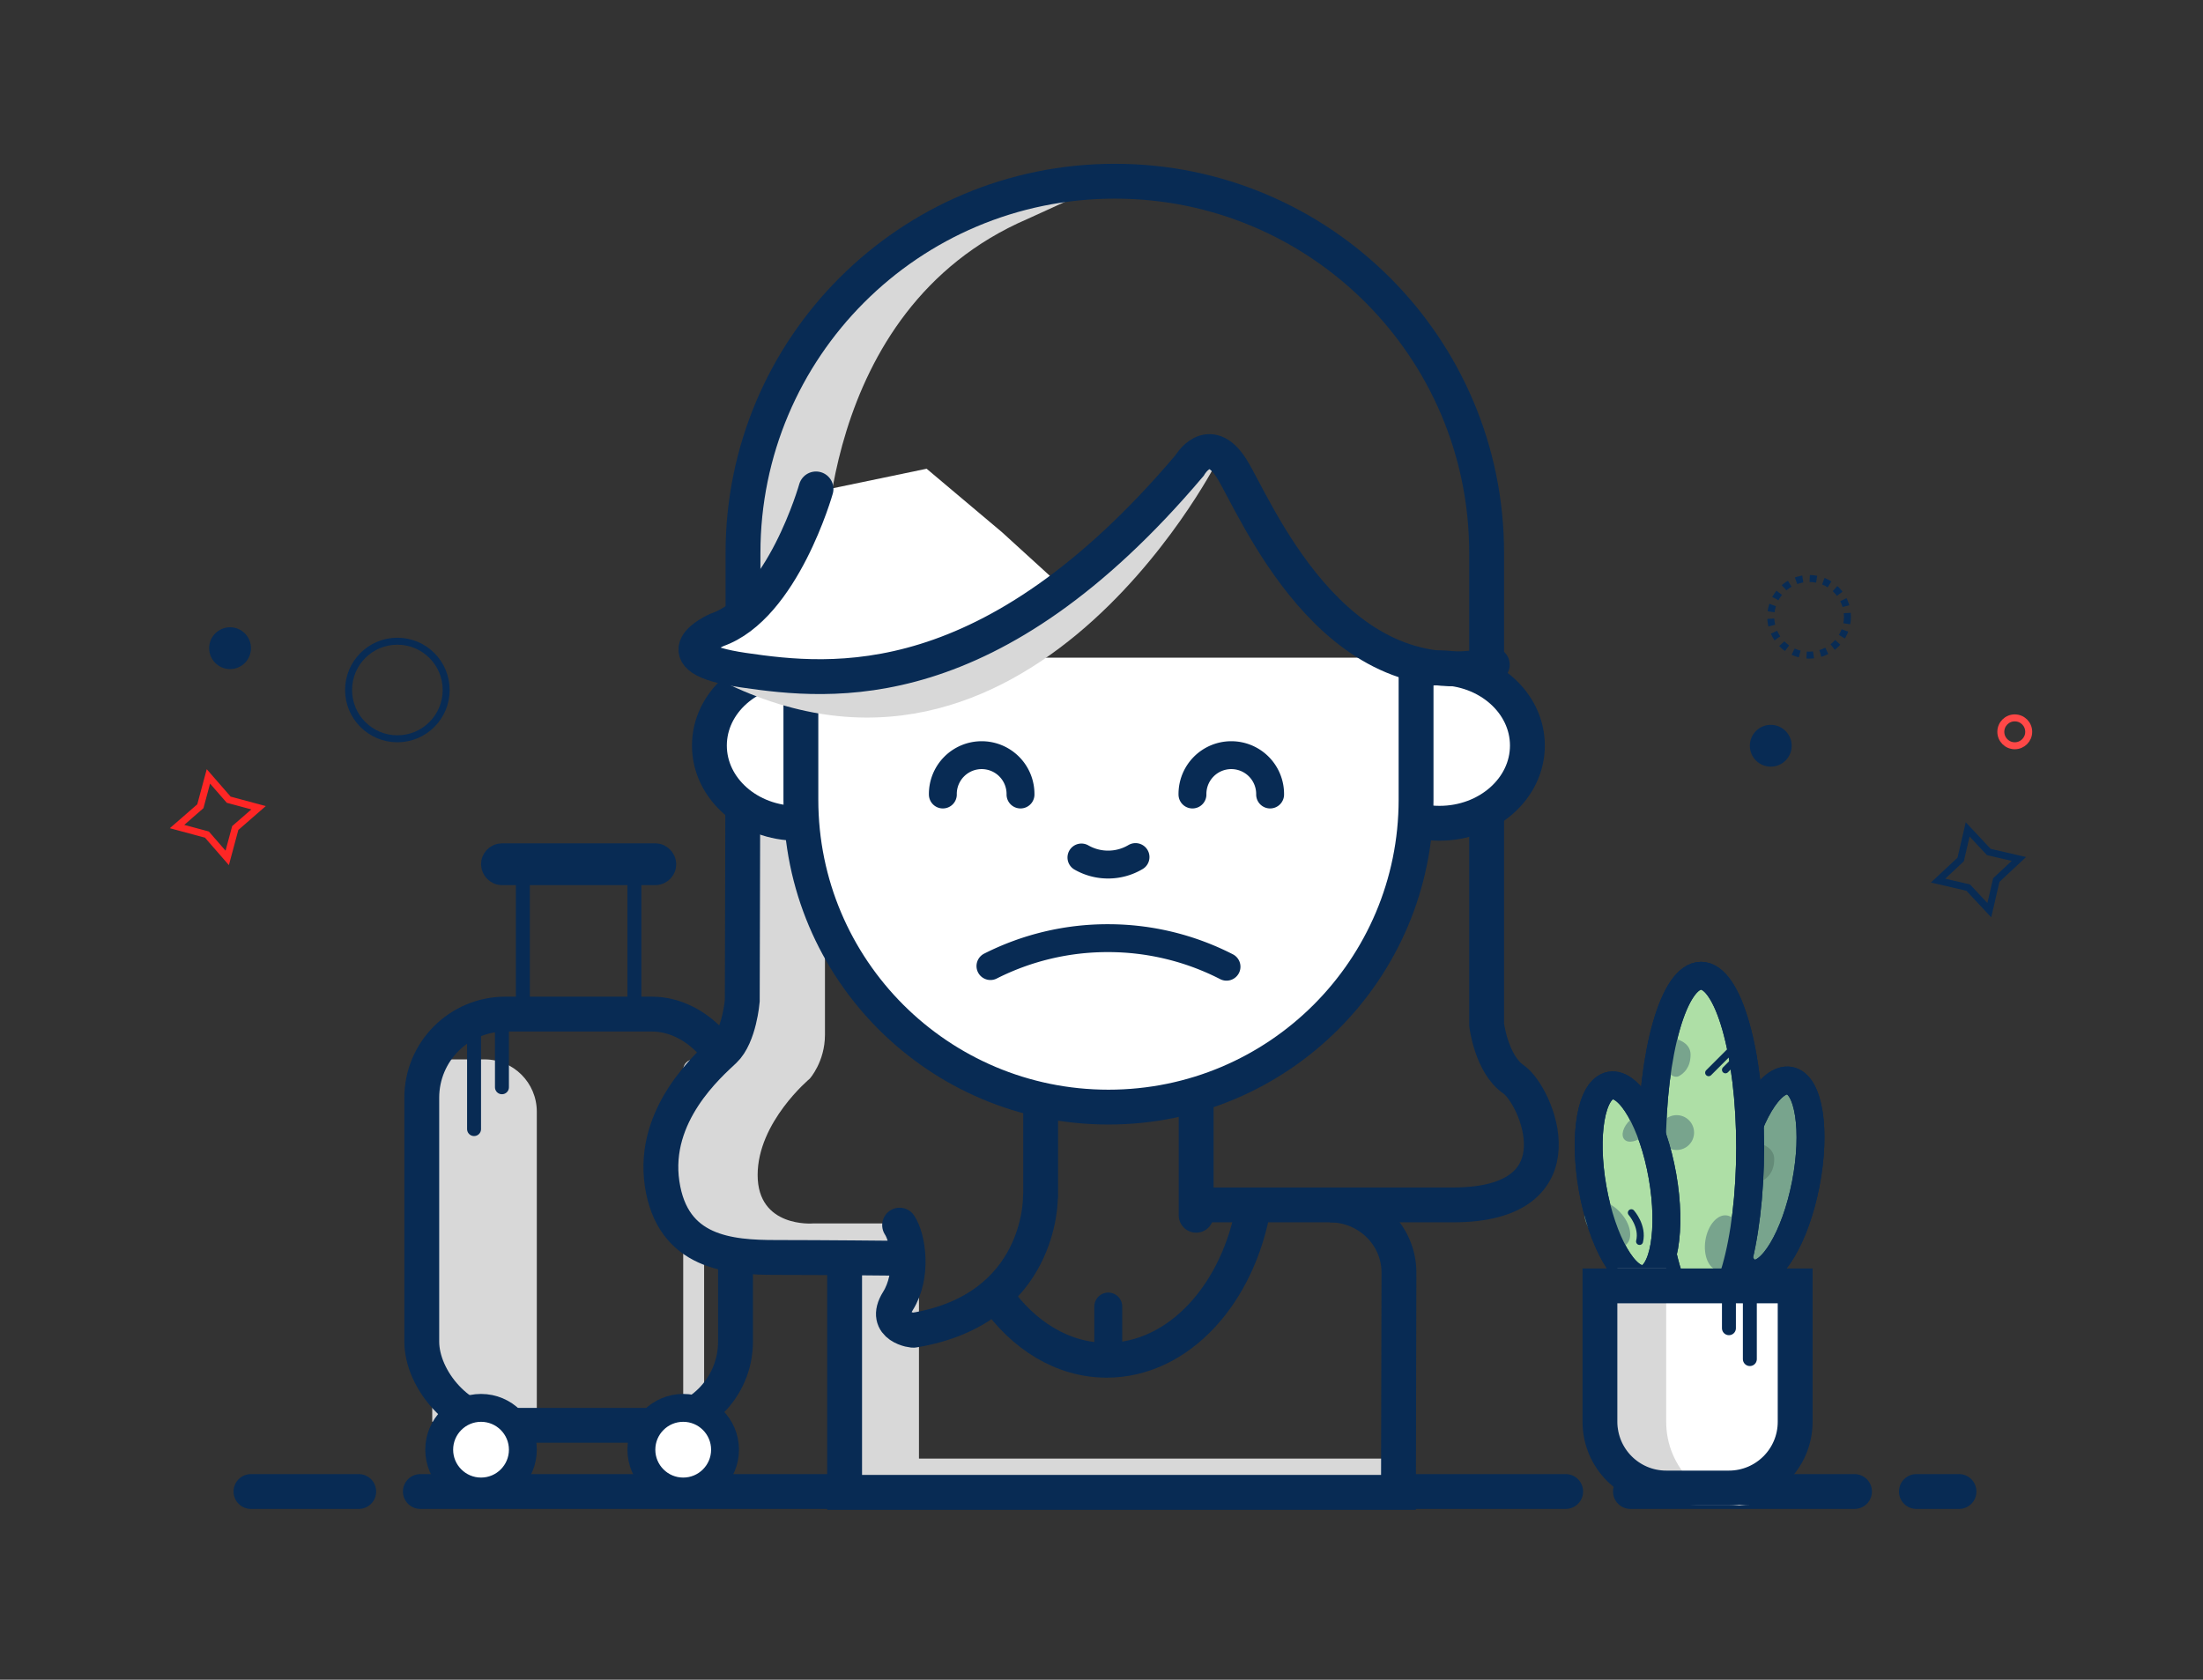 <svg xmlns="http://www.w3.org/2000/svg" width="316" height="241" viewBox="0 0 316 241">
    <rect x="0" y="0" width="316" height="241" fill="#333333" stroke="none"/>
    <g fill="none" fill-rule="evenodd" transform="translate(25 26)">
        <circle cx="229" cy="81" r="3" fill="#082B54"/>
        <path stroke="#FE2625" d="M8.745 92.806L7.592 97.09 4.68 93.745.396 92.592l3.345-2.913 1.152-4.283 2.913 3.345 4.283 1.152z"/>
        <path stroke="#082B54" d="M261.35 100.27l-1.002 4.321-3.028-3.24-4.32-1.003 3.24-3.028 1.003-4.32 3.028 3.24 4.32 1.003z"/>
        <path stroke="#082B54" stroke-linecap="round" stroke-width="5" d="M11 188h15.457m8.84 0h164.285m9.29 0h32.14m8.877 0H256"/>
        <circle cx="8" cy="67" r="3" fill="#082B54"/>
        <ellipse cx="32" cy="73" stroke="#082B54" rx="7" ry="7"/>
        <circle cx="264" cy="79" r="2" stroke="#FF4847"/>
        <circle cx="234.5" cy="62.5" r="5.5" stroke="#082B54" stroke-dasharray="1"/>
        <g transform="translate(33 95)">
            <path fill="#D8D8D8" d="M4 31h7.5c4.142 0 7.5 3.352 7.5 7.506V83H4V31z"/>
            <rect width="3" height="51" x="40" y="31" fill="#D8D8D8" rx="1.5"/>
            <rect width="45" height="59" x="2.5" y="24.5" stroke="#082B54" stroke-width="5" rx="12"/>
            <g fill="#FFF" stroke="#082B54" stroke-width="4" transform="translate(5 81)">
                <circle cx="6" cy="6" r="6"/>
                <circle cx="35" cy="6" r="6"/>
            </g>
            <g stroke="#082B54" stroke-linecap="round" stroke-width="2">
                <path d="M10 26v15M14 25v10"/>
            </g>
            <g stroke="#082B54" transform="translate(11)">
                <rect width="23" height="1" x="2.5" y="2.5" stroke-width="5" rx=".5"/>
                <g transform="translate(5 3)">
                    <rect width="1" height="20" x=".5" y=".5" rx=".5"/>
                    <rect width="1" height="20" x="16.5" y=".5" rx=".5"/>
                </g>
            </g>
        </g>
        <g transform="translate(69)">
            <path fill="#D8D8D8" d="M106.607 183.273l-.011 4.848H27.152v-31.993.962l10.666-1.564v27.747h68.789z"/>
            <path stroke="#082B54" stroke-width="5" d="M96.746 146.881c5.479 0 9.92 4.34 9.92 9.704l-.07 31.536H27.152v-31.993.962"/>
            <path stroke="#082B54" stroke-width="5" d="M48.822 159.938c3.95 5.672 9.623 9.228 15.926 9.228 10.328 0 18.963-9.545 21.1-22.303"/>
            <path fill="#D8D8D8" d="M59.331 1.023s-44.99 7.415-44.99 54.424c0 47.01-.67 63.133-.67 63.133l-3.857 6.56s-7.96 7.051-7.96 16.34c0 9.287 4.716 12.952 14.33 12.952h19.53v-4.892H22.586s-7.91.655-7.91-6.95 7.472-13.82 7.472-13.82 2.185-2.418 2.185-6.304V56.303S22.901 18.55 53.375 5.42l8.461-3.859-2.505-.54z"/>
            <path stroke="#082B54" stroke-linecap="round" stroke-width="5" d="M34.321 154.526s-10.275-.106-16.98-.106c-6.704 0-14.897-.628-16.371-10.6-1.475-9.973 6.758-17.068 8.926-19.122 2.167-2.054 2.577-7.114 2.577-7.114l.104-40.976V53.332C12.577 23.877 36.448 0 65.91 0c29.455 0 53.333 23.87 53.333 53.332v67.692s.677 5.664 3.873 7.852c3.196 2.187 10.282 18.003-8.712 18.003h-36.29m-22.883-.97s.176 15.906-18.124 18.942c0 .122-4.617-.49-2.309-4.18 2.309-3.69 1.493-9.017.244-10.889"/>
            <path fill="#FFF" stroke="#082B54" stroke-linecap="round" stroke-width="5" d="M77.576 148.364v-30.061M55.273 145.455v-27.152"/>
            <ellipse cx="112.485" cy="80.97" fill="#FFF" stroke="#082B54" stroke-width="5" rx="12.606" ry="11.152"/>
            <ellipse cx="20.364" cy="80.97" fill="#FFF" stroke="#082B54" stroke-width="5" rx="12.606" ry="11.152"/>
            <path fill="#FFF" stroke="#082B54" stroke-width="5" d="M109.122 68.362V88.727c0 24.367-19.748 44.121-44.121 44.121-24.368 0-44.122-19.748-44.122-44.115V68.367"/>
            <path fill="#D8D8D8" d="M80.456 40.434S51.943 96.068 6.328 70.009c0 0 22.842 3.033 33.234-.67 10.393-3.703 33.349-22.917 33.349-22.917l5.422-6.131 2.354-1.437"/>
            <path fill="#FFF" d="M24.218 44.313s-4.503 14.089-9.653 16.857c-5.15 2.77-8.35 5.066-8.35 5.066s-1.906 4.142 5.02 4.142c6.928 0 21.292.607 21.292.607l20.066-7.779 6.693-4.131-9.564-8.719-10.806-9.102-14.698 3.06z"/>
            <path stroke="#082B54" stroke-linecap="round" stroke-width="5" d="M23.049 44.151S18.264 61.103 8.842 64.377c0 0-8.89 3.922 3.815 5.778C25.36 72.01 48.15 74.447 76.622 40.804c0 0 2.735-4.786 6.028.39 3.294 5.175 14.355 33.18 37.406 28.181"/>
            <path stroke="#082B54" stroke-linecap="round" stroke-width="4" d="M81.931 112.703a37.174 37.174 0 0 0-17.02-4.097 37.177 37.177 0 0 0-16.84 4.005M61.122 97.032a7.67 7.67 0 0 0 3.825 1.015 7.669 7.669 0 0 0 3.932-1.077"/>
            <g stroke="#082B54" stroke-linecap="round" stroke-width="4">
                <path d="M52.382 87.994a5.57 5.57 0 1 0-11.139 0M88.186 87.994a5.57 5.57 0 1 0-11.139 0"/>
            </g>
            <path stroke="#082B54" stroke-linecap="round" stroke-width="4" d="M64.97 161.455v5.818"/>
        </g>
        <g transform="translate(201 114)">
            <ellipse cx="28.029" cy="28.886" fill="#78A48D" stroke="#082B54" stroke-width="4" rx="5.087" ry="14.087" transform="rotate(11 28.03 28.886)"/>
            <path fill="#648B78" d="M26.155 24s2.342.412 2.342 2.305c0 1.893-.992 2.722-1.667 3.092-.675.37-1.83-.41-1.83-1.378s.165-2.79.47-3.25c.305-.461.685-.769.685-.769z"/>
            <ellipse cx="28.029" cy="28.886" stroke="#082B54" stroke-width="4" rx="5.087" ry="14.087" transform="rotate(11 28.03 28.886)"/>
            <ellipse cx="18" cy="24.652" fill="#AEDFA6" stroke="#082B54" stroke-width="4" rx="7.043" ry="24.652"/>
            <path fill="#78A48D" d="M14.155 9s2.342.412 2.342 2.305c0 1.893-.992 2.722-1.667 3.092-.675.37-1.83-.41-1.83-1.378s.165-2.79.47-3.25c.305-.461.685-.769.685-.769z"/>
            <circle cx="14.5" cy="22.5" r="2.5" fill="#78A48D"/>
            <ellipse cx="21.095" cy="38.342" fill="#78A48D" rx="2.5" ry="4" transform="rotate(9 21.095 38.342)"/>
            <ellipse cx="18" cy="24.652" stroke="#082B54" stroke-width="4" rx="7.043" ry="24.652"/>
            <ellipse cx="7.456" cy="29.626" fill="#AEDFA6" stroke="#082B54" stroke-width="4" rx="5.087" ry="14.087" transform="rotate(-10 7.456 29.626)"/>
            <ellipse cx="4.556" cy="35.63" fill="#78A48D" rx="2.5" ry="4" transform="rotate(-43 4.556 35.63)"/>
            <ellipse cx="8.838" cy="21.788" fill="#78A48D" rx="2.5" ry="1.48" transform="rotate(-43 8.838 21.788)"/>
            <ellipse cx="7.456" cy="29.626" stroke="#082B54" stroke-width="4" rx="5.087" ry="14.087" transform="rotate(-10 7.456 29.626)"/>
            <path stroke="#082B54" stroke-linecap="round" d="M23.5 9.5l-4.412 4.412M24.5 10.5l-3 3M8 34s1.72 1.93 1.18 4.124"/>
        </g>
        <path fill="#FFF" d="M203.65 157h29.7v18.992c0 6.632-5.378 12.008-11.995 12.008h-5.71c-6.625 0-11.995-5.364-11.995-12.008V157z"/>
        <path fill="#D8D8D8" d="M214 156h-7v22c0 6.631 5.376 12 12.007 12H227h-.993c-6.631 0-12.007-5.374-12.007-12.001V156z"/>
        <path stroke="#082B54" stroke-width="5" d="M204.5 158.5h28V178c0 5.247-4.256 9.5-9.507 9.5h-8.986c-5.252 0-9.507-4.251-9.507-9.5v-19.5z"/>
        <path stroke="#082B54" stroke-linecap="round" stroke-width="2" d="M223 157.5v7.071M226 157.5V169"/>
    </g>
</svg>
